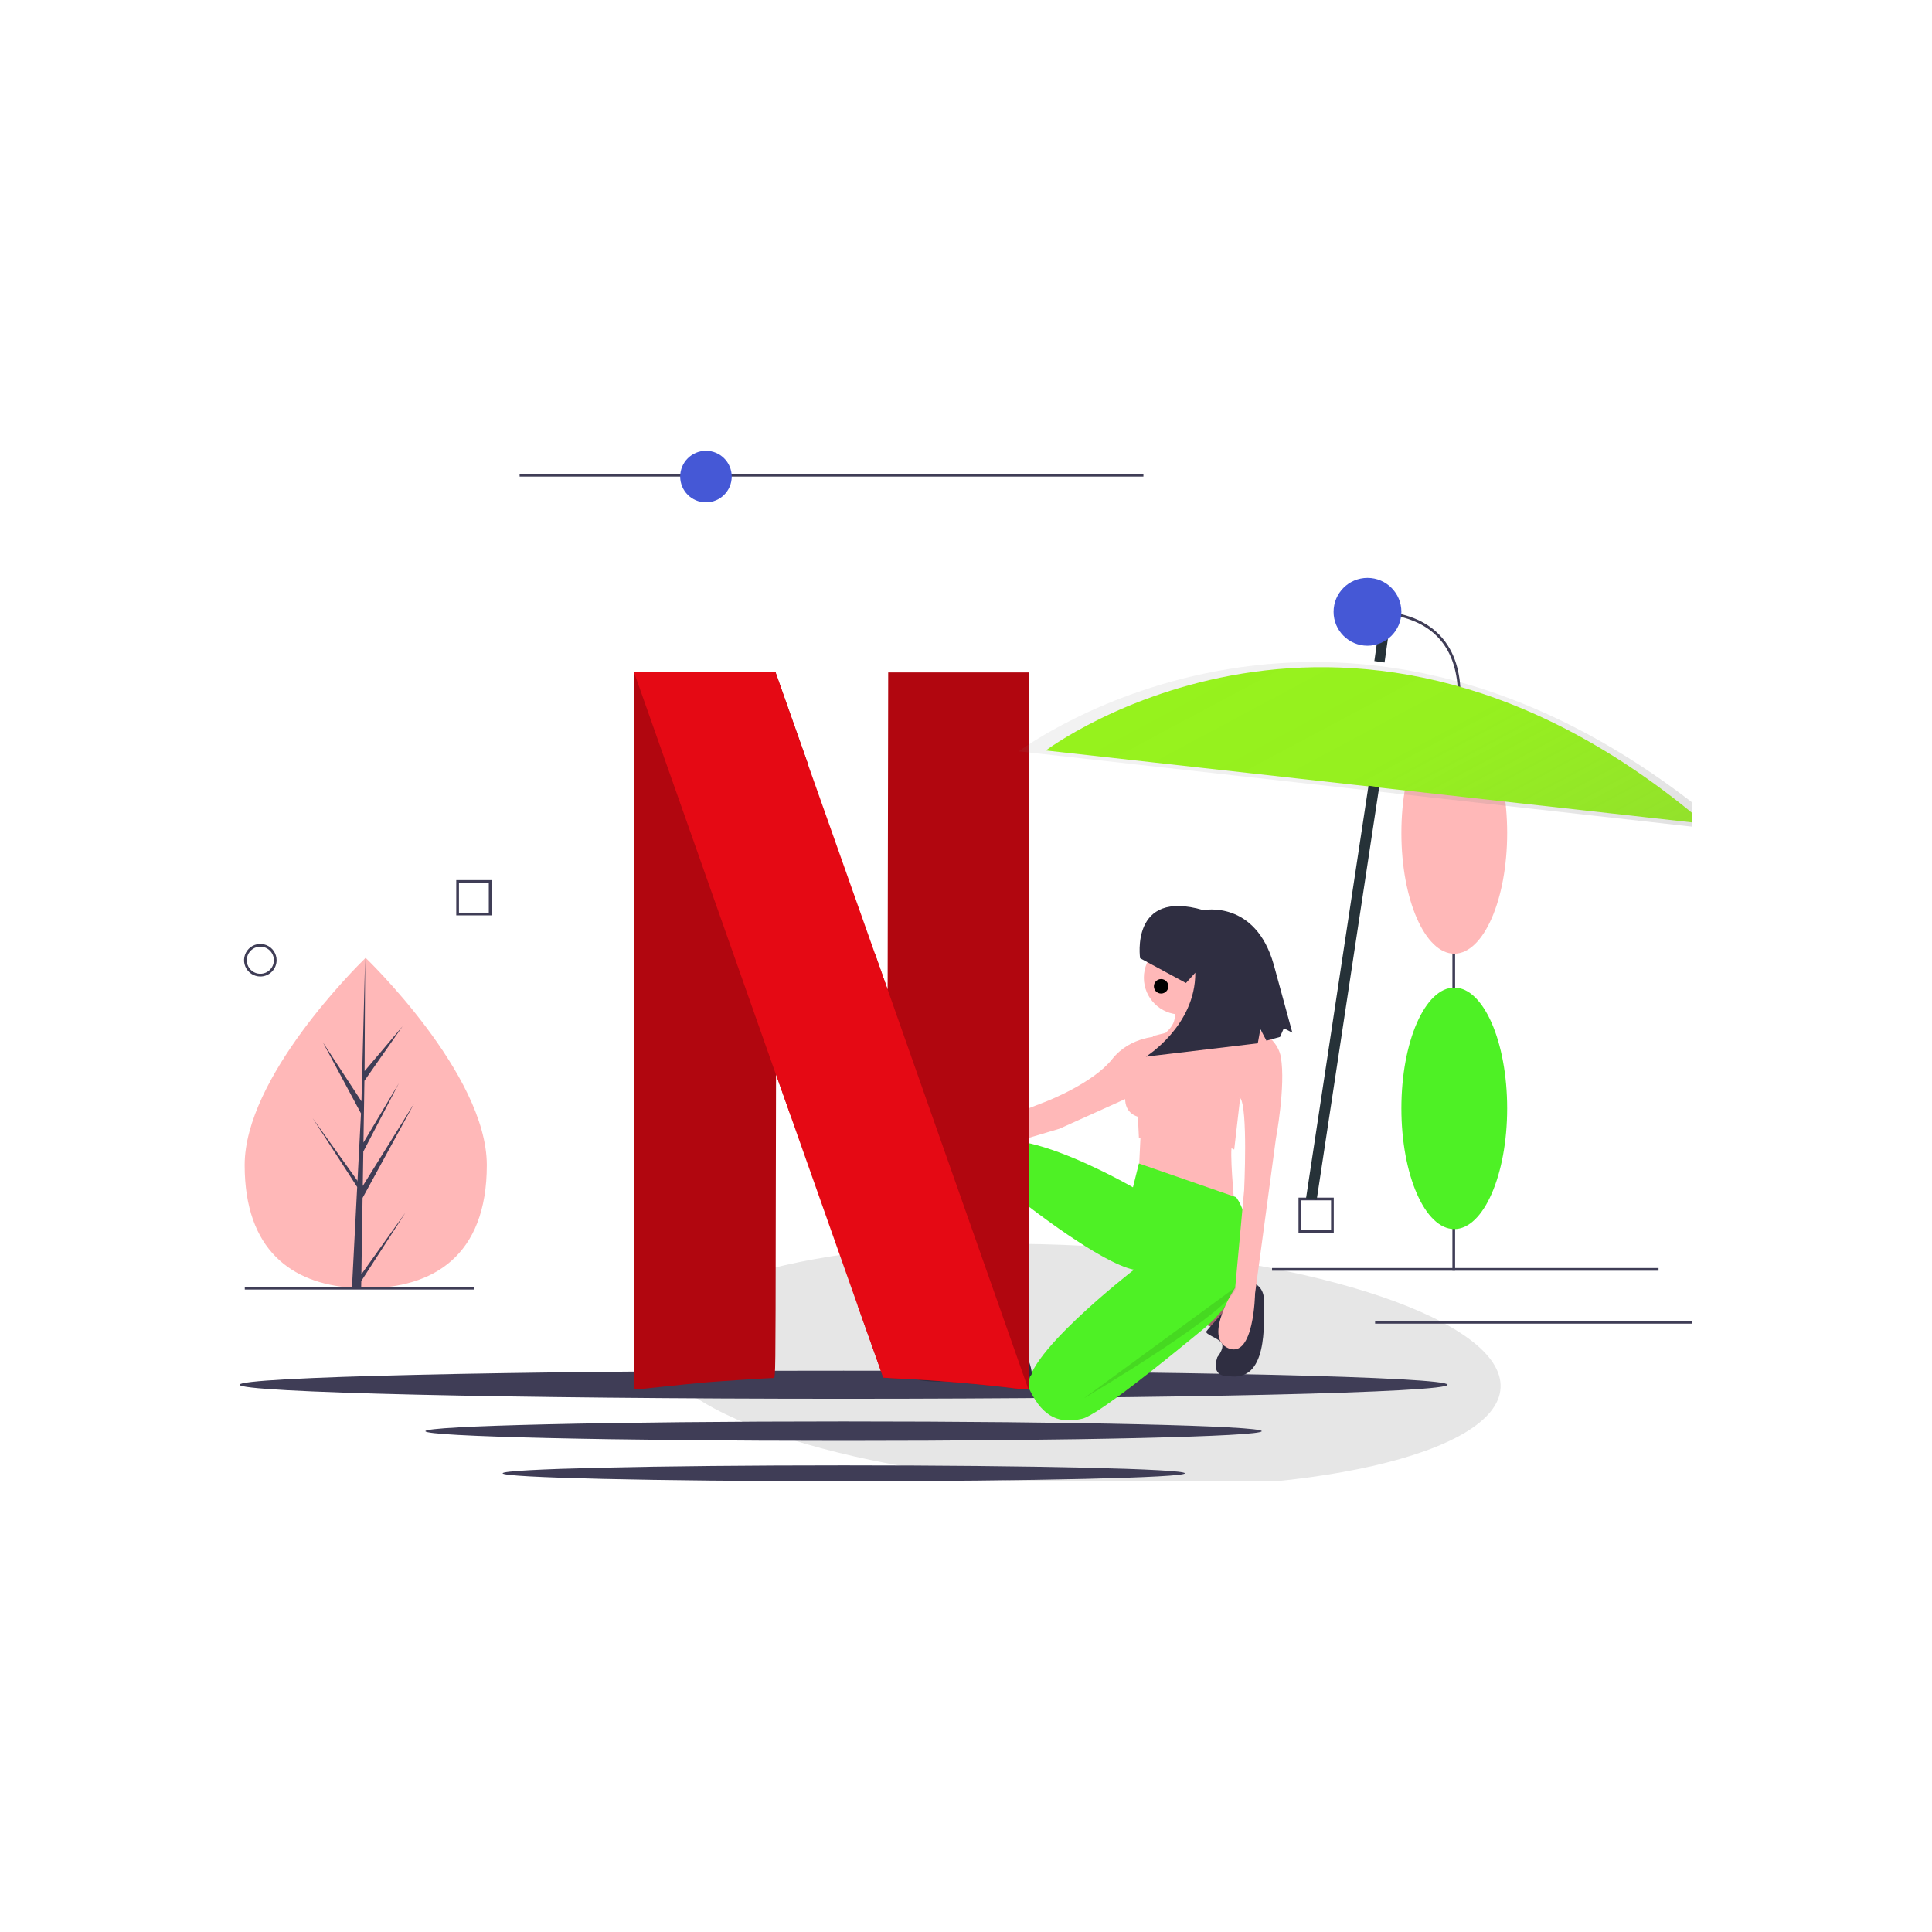 <svg width="1500" height="1500" viewBox="0 0 1500 1500" fill="none" xmlns="http://www.w3.org/2000/svg">
<g clip-path="url(#clip0_2_2)">
<path d="M1071 513.79L1078.02 464" stroke="#263238" stroke-width="8" stroke-miterlimit="10"/>
<path opacity="0.1" d="M1165.03 1077.52C1167.74 1026.18 1023.28 976.826 842.373 967.282C661.464 957.737 512.613 991.62 509.904 1042.96C507.196 1094.3 651.656 1143.66 832.564 1153.2C1013.47 1162.75 1162.32 1128.86 1165.03 1077.52Z" fill="black"/>
<path d="M1287.68 984.486H987.615V986.593H1287.68V984.486Z" fill="#3F3D56"/>
<path d="M1314 1025.56H1067.63V1027.67H1314V1025.56Z" fill="#3F3D56"/>
<path d="M1129.74 609.833H1127.64V986.542H1129.74V609.833Z" fill="#3F3D56"/>
<path d="M1129.09 954.258C1151.77 954.258 1170.16 912.288 1170.16 860.516C1170.16 808.743 1151.77 766.773 1129.09 766.773C1106.42 766.773 1088.03 808.743 1088.03 860.516C1088.03 912.288 1106.42 954.258 1129.09 954.258Z" fill="#4EF125"/>
<path d="M1129.09 740.441C1151.77 740.441 1170.16 698.471 1170.16 646.698C1170.16 594.926 1151.77 552.956 1129.09 552.956C1106.42 552.956 1088.03 594.926 1088.03 646.698C1088.03 698.471 1106.42 740.441 1129.09 740.441Z" fill="#FFB8B8"/>
<path d="M1130.1 570.111L1128.09 569.506C1128.21 569.08 1140.59 526.64 1120.27 499.32C1108.79 483.89 1089.09 476.066 1061.71 476.066V473.959C1089.79 473.959 1110.06 482.071 1121.96 498.07C1142.92 526.247 1130.23 569.676 1130.1 570.111Z" fill="#3F3D56"/>
<path d="M1061.71 501.344C1076.25 501.344 1088.03 489.555 1088.03 475.012C1088.03 460.469 1076.25 448.68 1061.71 448.68C1047.17 448.68 1035.39 460.469 1035.39 475.012C1035.39 489.555 1047.17 501.344 1061.71 501.344Z" fill="#4558D6"/>
<path d="M1035.53 957.218H1008.16V929.832H1035.53V957.218ZM1010.27 955.111H1033.43V931.939H1010.27V955.111Z" fill="#3F3D56"/>
<path d="M377.959 904.564C377.993 975.391 335.916 1000.14 284.002 1000.16C282.796 1000.16 281.596 1000.15 280.402 1000.12C277.996 1000.07 275.615 999.965 273.259 999.799C226.403 996.503 189.985 970.524 189.953 904.655C189.92 836.489 276.963 750.422 283.491 744.059C283.497 744.059 283.497 744.059 283.503 744.053C283.751 743.81 283.878 743.689 283.878 743.689C283.878 743.689 377.924 833.743 377.959 904.564Z" fill="#FFB8B8"/>
<path d="M280.576 989.331L314.933 941.257L280.492 994.606L280.402 1000.12C277.996 1000.07 275.615 999.965 273.259 999.799L276.929 928.941L276.9 928.393L276.963 928.289L277.312 921.594L242.732 868.145L277.413 916.578L277.501 917.998L280.273 864.462L250.666 809.228L280.632 855.054L283.492 744.059L283.503 743.689L283.503 744.053L283.061 831.584L312.486 796.869L282.938 839.122L282.182 887.058L309.663 841.043L282.076 894.105L281.656 920.76L321.538 856.707L281.505 930.059L280.576 989.331Z" fill="#3F3D56"/>
<path d="M367.983 999.094H190.051V1001.2H367.983V999.094Z" fill="#3F3D56"/>
<path d="M887.743 367.906H403.429V370.013H887.743V367.906Z" fill="#3F3D56"/>
<path d="M548.103 390.025C559.151 390.025 568.107 381.065 568.107 370.012C568.107 358.96 559.151 350 548.103 350C537.055 350 528.099 358.96 528.099 370.012C528.099 381.065 537.055 390.025 548.103 390.025Z" fill="#4558D6"/>
<path d="M202.114 758.154C199.615 758.154 197.173 757.413 195.095 756.024C193.017 754.635 191.398 752.661 190.442 750.351C189.485 748.042 189.235 745.5 189.723 743.048C190.21 740.597 191.414 738.345 193.18 736.577C194.947 734.809 197.199 733.605 199.649 733.118C202.1 732.63 204.641 732.88 206.949 733.837C209.258 734.794 211.231 736.414 212.619 738.492C214.008 740.571 214.749 743.015 214.749 745.514C214.745 748.865 213.412 752.078 211.044 754.448C208.675 756.817 205.464 758.15 202.114 758.154ZM202.114 734.981C200.032 734.981 197.996 735.599 196.265 736.757C194.533 737.914 193.184 739.559 192.387 741.484C191.59 743.408 191.382 745.526 191.788 747.569C192.194 749.612 193.197 751.489 194.669 752.962C196.142 754.435 198.018 755.438 200.06 755.845C202.103 756.251 204.219 756.043 206.143 755.245C208.067 754.448 209.712 753.098 210.868 751.366C212.025 749.634 212.643 747.598 212.643 745.514C212.64 742.722 211.529 740.045 209.556 738.07C207.582 736.095 204.906 734.985 202.114 734.981Z" fill="#3F3D56"/>
<path d="M381.609 710.696H354.234V683.311H381.609V710.696ZM356.34 708.59H379.503V685.417H356.34V708.59Z" fill="#3F3D56"/>
<path d="M654.945 1086.01C913.937 1086.01 1123.89 1081.13 1123.89 1075.11C1123.89 1069.09 913.937 1064.22 654.945 1064.22C395.954 1064.22 186 1069.09 186 1075.11C186 1081.13 395.954 1086.01 654.945 1086.01Z" fill="#3F3D56"/>
<path d="M654.946 1118.7C834.247 1118.7 979.6 1115.32 979.6 1111.16C979.6 1106.99 834.247 1103.61 654.946 1103.61C475.644 1103.61 330.291 1106.99 330.291 1111.16C330.291 1115.32 475.644 1118.7 654.946 1118.7Z" fill="#3F3D56"/>
<path d="M655.094 1150C801.358 1150 919.929 1147.24 919.929 1143.85C919.929 1140.45 801.358 1137.69 655.094 1137.69C508.83 1137.69 390.259 1140.45 390.259 1143.85C390.259 1147.24 508.83 1150 655.094 1150Z" fill="#3F3D56"/>
<path d="M885.783 876.328L884.241 908.715L958.238 933.391C958.238 933.391 954.384 892.522 956.697 888.666L885.783 876.328Z" fill="#FFB8B8"/>
<path d="M765.538 1020.53L758.601 1047.52H790.975V1020.53H765.538Z" fill="#FFB8B8"/>
<path d="M933.573 1027.7L948.218 1032.87L955.925 1013.5L942.822 1003.18L933.573 1027.7Z" fill="#A0616A"/>
<path d="M959.524 994.095C959.524 994.095 981.362 991.225 981.362 1009.73C981.362 1028.24 984.446 1073.73 953.614 1068.34C953.614 1068.34 939.739 1069.88 945.135 1053.69C945.135 1053.69 950.627 1047.1 948.652 1043.07C946.676 1039.03 935.114 1035.95 936.656 1033.64C938.198 1031.32 955.155 1012.82 955.155 1012.82L959.524 994.095Z" fill="#2F2E41"/>
<path d="M959.78 929.535L884.241 903.317L879.616 921.824C879.616 921.824 766.309 856.279 759.371 901.004C759.371 901.004 753.205 937.247 762.455 985.056L763.226 1023.61C763.226 1023.61 782.495 1028.24 791.745 1024.38L792.516 982.743C792.516 982.743 800.224 955.753 796.37 934.933C796.37 934.933 854.18 980.429 880.387 985.827C880.387 985.827 788.662 1056.77 799.453 1079.13C810.244 1101.49 823.348 1105.35 840.306 1101.49C851.992 1098.84 904.309 1056.63 935.708 1030.65C946.47 1021.82 955.016 1010.6 960.66 997.882C966.303 985.16 968.888 971.292 968.207 957.39C967.645 947.161 965.285 937.247 959.78 929.535Z" fill="#4EF125"/>
<path d="M763.996 1037.49C763.996 1037.49 763.226 1028.24 758.601 1032.09C753.976 1035.95 737.789 1050.6 737.789 1050.6C737.789 1050.6 679.208 1057.03 714.665 1071.69C730.858 1074.12 747.41 1071.98 762.455 1065.52C762.455 1065.52 801.852 1075.63 801.038 1065.82C800.224 1056 790.974 1039.6 790.974 1039.6C790.974 1039.6 780.183 1047.52 767.85 1036.72L763.996 1037.49Z" fill="#2F2E41"/>
<path d="M916.615 787.65C932.366 787.65 945.135 774.876 945.135 759.118C945.135 743.361 932.366 730.587 916.615 730.587C900.864 730.587 888.095 743.361 888.095 759.118C888.095 774.876 900.864 787.65 916.615 787.65Z" fill="#FFB8B8"/>
<path d="M939.739 760.66C939.739 760.66 944.364 783.794 952.843 789.192L905.824 844.712L888.095 827.748L901.199 804.614C901.199 804.614 915.844 796.132 911.219 784.565L939.739 760.66Z" fill="#FFB8B8"/>
<path d="M956.697 791.505C956.697 791.505 990.612 798.445 994.466 820.808C998.32 843.17 990.612 884.039 990.612 884.039L974.425 1004.33C974.425 1004.33 973.654 1055.23 953.614 1046.75C933.573 1038.26 959.009 999.707 959.009 999.707L965.946 924.137C965.946 924.137 969.03 860.135 962.863 852.423L938.198 844.712C938.198 844.712 943.593 793.818 956.697 791.505Z" fill="#FFB8B8"/>
<path d="M901.199 804.614C901.199 804.614 878.075 803.843 863.43 822.35C848.784 840.857 813.328 854.737 813.328 854.737L724.685 889.437C724.685 889.437 708.499 860.906 698.478 870.93C688.458 880.955 716.977 906.402 730.081 903.317C743.185 900.233 822.577 876.328 822.577 876.328L885.783 847.797L901.199 804.614Z" fill="#FFB8B8"/>
<path d="M951.648 787.354C951.648 787.354 922.011 826.977 908.907 826.205C895.804 825.434 904.629 802.005 904.629 802.005L895.379 804.319C895.379 804.319 882.7 828.519 881.158 830.061C881.158 830.061 862.659 860.135 883.471 867.075L884.242 883.268C884.242 883.268 935.885 880.955 958.238 892.522L962.863 852.423C962.863 852.423 933.573 837.772 949.76 809.241C949.76 809.241 955.502 794.294 961.668 792.752L951.648 787.354Z" fill="#FFB8B8"/>
<path opacity="0.1" d="M959.394 999.322L841.462 1085.69C841.462 1085.69 960.165 1015.52 959.394 999.322Z" fill="black"/>
<path d="M946.291 761.817C947.521 761.817 948.518 759.573 948.518 756.805C948.518 754.037 947.521 751.792 946.291 751.792C945.061 751.792 944.064 754.037 944.064 756.805C944.064 759.573 945.061 761.817 946.291 761.817Z" fill="#FFB8B8"/>
<path d="M885.171 743.966C885.171 743.966 877.177 689.955 934.261 706.621C934.261 706.621 974.644 698.403 988.907 748.861L1003.38 801.761L996.758 798.316L993.828 805.061L983.253 807.958L978.531 799.015L976.542 810.023L889.664 820.376C889.664 820.376 928.207 796.562 928.031 755.212L920.756 763.205L885.171 743.966Z" fill="#2F2E41"/>
<path d="M689.596 522.094L689.376 645.203L689.156 768.311L679.048 739.732V739.659L665.937 1013.72C678.828 1050.07 685.714 1069.49 685.787 1069.56C685.86 1069.63 693.185 1070.07 702.048 1070.51C728.857 1071.83 762.112 1074.69 787.382 1077.84C793.242 1078.57 798.223 1078.94 798.589 1078.65C798.956 1078.35 799.029 953.046 798.956 800.113L798.736 522.094H689.596V522.094Z" fill="#B1060F"/>
<path d="M492.191 521.728V800.04C492.191 953.119 492.338 1078.5 492.557 1078.72C492.777 1078.94 502.226 1077.99 513.653 1076.74C525.08 1075.49 540.828 1073.88 548.666 1073.22C560.678 1072.2 596.717 1069.93 600.819 1069.85C602.064 1069.85 602.137 1063.62 602.284 951.947L602.503 834.041L611.22 858.663C612.538 862.473 612.978 863.646 614.296 867.383L627.408 593.395C624.624 585.554 626.089 589.657 622.94 580.717C612.245 550.453 603.162 524.879 602.796 523.707L602.064 521.655H492.191L492.191 521.728Z" fill="#B1060F"/>
<path d="M492.191 521.728L602.43 834.261V834.115L611.147 858.736C659.564 995.84 685.567 1069.41 685.713 1069.56C685.787 1069.63 693.112 1070.07 701.975 1070.51C728.784 1071.83 762.038 1074.69 787.309 1077.84C793.096 1078.57 798.15 1078.94 798.443 1078.65L689.156 768.237V768.311L679.048 739.732C669.159 711.813 662.567 693.127 622.793 580.717C612.099 550.453 603.016 524.879 602.65 523.707L601.917 521.655H547.054L492.191 521.728V521.728Z" fill="#E50914"/>
<ellipse cx="901.493" cy="765.763" rx="5.616" ry="5.618" fill="black"/>
<path d="M1323.93 639.661C1048.05 404.491 812 582.661 812 582.661L1323.93 639.661Z" fill="#99FF12"/>
<path d="M1340.65 644.842C1044.35 392.092 791 583.332 791 583.332L1340.65 644.842Z" fill="url(#paint0_linear_2_2)"/>
<path d="M1062.5 610L1014 930.329L1022.27 931.58L1070.77 611.252L1062.5 610Z" fill="#263238"/>
</g>
<defs>
<linearGradient id="paint0_linear_2_2" x1="1138.79" y1="756.006" x2="989.683" y2="476.826" gradientUnits="userSpaceOnUse">
<stop stop-color="#808080" stop-opacity="0.25"/>
<stop offset="0.54" stop-color="#808080" stop-opacity="0.12"/>
<stop offset="1" stop-color="#808080" stop-opacity="0.1"/>
</linearGradient>
<clipPath id="clip0_2_2">
<rect width="1128" height="800" fill="white" transform="translate(186 350)"/>
</clipPath>
</defs>
</svg>
